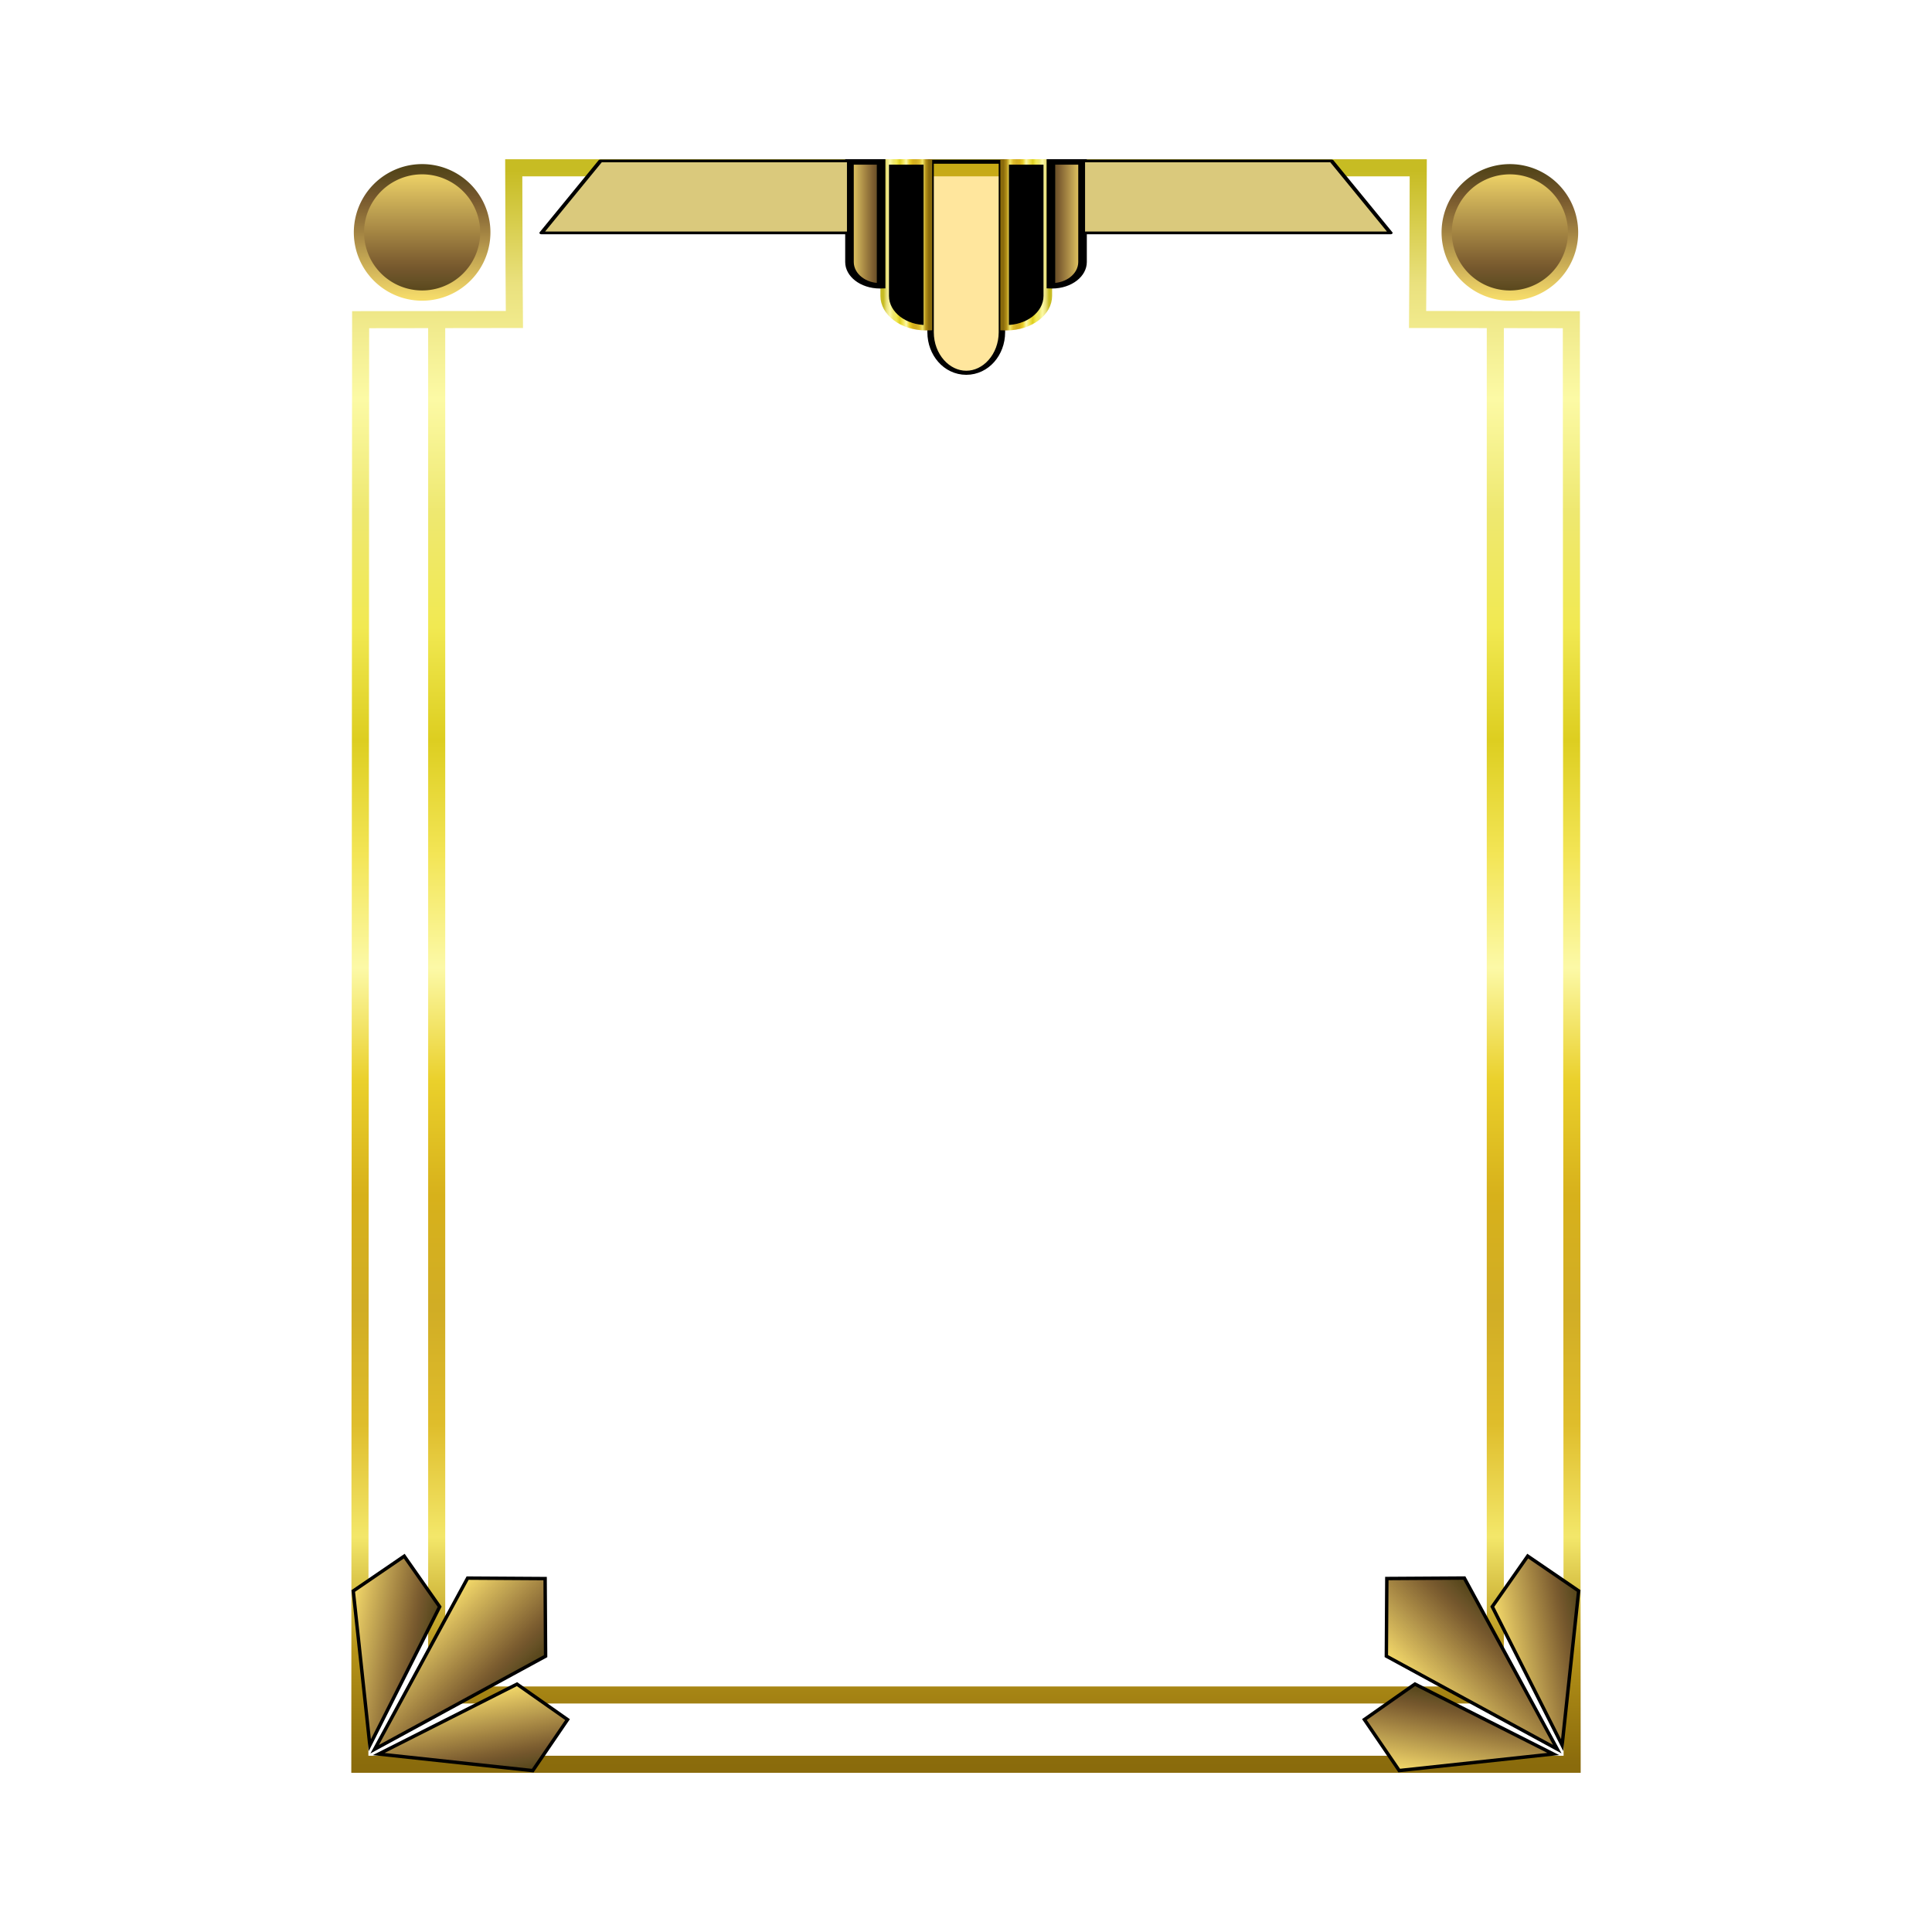 <svg:svg xmlns:dc="http://purl.org/dc/elements/1.1/" xmlns:ns1="http://www.w3.org/1999/xlink" xmlns:ns3="http://creativecommons.org/ns#" xmlns:rdf="http://www.w3.org/1999/02/22-rdf-syntax-ns#" xmlns:svg="http://www.w3.org/2000/svg" height="1131.509" id="svg2" version="1.1" viewBox="-183.255 -70.776 1131.509 1131.509" width="1131.509">
  <svg:title id="title5622">Art Dec0 Border 2</svg:title>
  <svg:defs id="defs4">
    <svg:linearGradient id="linearGradient5681">
      <svg:stop id="stop5711" offset="0" style="stop-color:#524417;stop-opacity:1" />
      <svg:stop id="stop5709" offset="0.071" style="stop-color:#5b491e;stop-opacity:1" />
      <svg:stop id="stop5707" offset="0.143" style="stop-color:#675126;stop-opacity:1" />
      <svg:stop id="stop5705" offset="0.214" style="stop-color:#73562c;stop-opacity:1" />
      <svg:stop id="stop5703" offset="0.286" style="stop-color:#7f6031;stop-opacity:1" />
      <svg:stop id="stop5701" offset="0.357" style="stop-color:#8b6c37;stop-opacity:1" />
      <svg:stop id="stop5699" offset="0.429" style="stop-color:#97783d;stop-opacity:1" />
      <svg:stop id="stop5697" offset="0.5" style="stop-color:#a38442;stop-opacity:1" />
      <svg:stop id="stop5695" offset="0.571" style="stop-color:#af9049;stop-opacity:1" />
      <svg:stop id="stop5693" offset="0.643" style="stop-color:#ba9d4f;stop-opacity:1" />
      <svg:stop id="stop5691" offset="0.714" style="stop-color:#c6a954;stop-opacity:1" />
      <svg:stop id="stop5689" offset="0.786" style="stop-color:#d2b55a;stop-opacity:1" />
      <svg:stop id="stop5687" offset="0.857" style="stop-color:#dec260;stop-opacity:1" />
      <svg:stop id="stop5685" offset="0.929" style="stop-color:#eacf65;stop-opacity:1" />
      <svg:stop id="stop5683" offset="1" style="stop-color:#f5dc6a;stop-opacity:1" />
    </svg:linearGradient>
    <svg:linearGradient id="linearGradient3883">
      <svg:stop id="stop3913" offset="0" style="stop-color:#c7bc23;stop-opacity:1" />
      <svg:stop id="stop3911" offset="0.071" style="stop-color:#eae17e;stop-opacity:1" />
      <svg:stop id="stop3909" offset="0.143" style="stop-color:#fcfaa5;stop-opacity:1" />
      <svg:stop id="stop3907" offset="0.214" style="stop-color:#eee870;stop-opacity:1" />
      <svg:stop id="stop3905" offset="0.286" style="stop-color:#f1e952;stop-opacity:1" />
      <svg:stop id="stop3903" offset="0.357" style="stop-color:#ddce20;stop-opacity:1" />
      <svg:stop id="stop3901" offset="0.429" style="stop-color:#f3e556;stop-opacity:1" />
      <svg:stop id="stop3899" offset="0.5" style="stop-color:#fcf9a7;stop-opacity:1" />
      <svg:stop id="stop3897" offset="0.571" style="stop-color:#ead02b;stop-opacity:1" />
      <svg:stop id="stop3895" offset="0.643" style="stop-color:#d7b11b;stop-opacity:1" />
      <svg:stop id="stop3893" offset="0.714" style="stop-color:#d1ad25;stop-opacity:1" />
      <svg:stop id="stop3891" offset="0.786" style="stop-color:#dfbd2b;stop-opacity:1" />
      <svg:stop id="stop3889" offset="0.857" style="stop-color:#f3e76a;stop-opacity:1" />
      <svg:stop id="stop3887" offset="0.929" style="stop-color:#b59218;stop-opacity:1" />
      <svg:stop id="stop3885" offset="1" style="stop-color:#8a6b0c;stop-opacity:1" />
    </svg:linearGradient>
    <svg:linearGradient id="linearGradient3970">
      <svg:stop id="stop3972" offset="0" style="stop-color:#f5dc6a;stop-opacity:1" />
      <svg:stop id="stop3974" offset="0.071" style="stop-color:#eacf65;stop-opacity:1" />
      <svg:stop id="stop3976" offset="0.143" style="stop-color:#dec260;stop-opacity:1" />
      <svg:stop id="stop3978" offset="0.214" style="stop-color:#d2b55a;stop-opacity:1" />
      <svg:stop id="stop3980" offset="0.286" style="stop-color:#c6a954;stop-opacity:1" />
      <svg:stop id="stop3982" offset="0.357" style="stop-color:#ba9d4f;stop-opacity:1" />
      <svg:stop id="stop3984" offset="0.429" style="stop-color:#af9049;stop-opacity:1" />
      <svg:stop id="stop3986" offset="0.5" style="stop-color:#a38442;stop-opacity:1" />
      <svg:stop id="stop3988" offset="0.571" style="stop-color:#97783d;stop-opacity:1" />
      <svg:stop id="stop3990" offset="0.643" style="stop-color:#8b6c37;stop-opacity:1" />
      <svg:stop id="stop3992" offset="0.714" style="stop-color:#7f6031;stop-opacity:1" />
      <svg:stop id="stop3994" offset="0.786" style="stop-color:#73562c;stop-opacity:1" />
      <svg:stop id="stop3996" offset="0.857" style="stop-color:#675126;stop-opacity:1" />
      <svg:stop id="stop3998" offset="0.929" style="stop-color:#5b491e;stop-opacity:1" />
      <svg:stop id="stop4000" offset="1" style="stop-color:#524417;stop-opacity:1" />
    </svg:linearGradient>
    <svg:filter height="1" id="filter3157-6" style="color-interpolation-filters:sRGB" width="1" x="0" y="0">
      <svg:feGaussianBlur id="feGaussianBlur3159-5" in="SourceAlpha" result="result0" stdDeviation="2.3" />
      <svg:feMorphology id="feMorphology3161-5" in="SourceAlpha" radius="6.6" result="result1" />
      <svg:feGaussianBlur id="feGaussianBlur3163-5" in="result1" stdDeviation="8.9" />
      <svg:feColorMatrix id="feColorMatrix3165-0" result="result91" values="1 0 0 0 0 0 1 0 0 0 0 0 1 0 0 0 0 0 0.3 0" />
      <svg:feComposite id="feComposite3167-8" in="result0" in2="result91" operator="out" result="result2" />
      <svg:feGaussianBlur id="feGaussianBlur3169-8" result="result4" stdDeviation="1.7" />
      <svg:feDiffuseLighting id="feDiffuseLighting3171-6" result="result92" surfaceScale="10">
        <svg:feDistantLight azimuth="225" elevation="45" id="feDistantLight3173-6" />
      </svg:feDiffuseLighting>
      <svg:feBlend id="feBlend3175-2" in2="SourceGraphic" mode="multiply" result="result93" />
      <svg:feComposite id="feComposite3177-7" in2="SourceAlpha" operator="in" result="result3" />
      <svg:feSpecularLighting id="feSpecularLighting3179-8" in="result4" result="result94" specularExponent="17.9" surfaceScale="5">
        <svg:feDistantLight azimuth="225" elevation="45" id="feDistantLight3181-7" />
      </svg:feSpecularLighting>
      <svg:feComposite id="feComposite3183-1" in2="result3" operator="atop" />
    </svg:filter>
    <svg:linearGradient gradientTransform="translate(-223.839,-45.249)" gradientUnits="userSpaceOnUse" id="linearGradient4388-1" x1="402.531" x2="461.25" y1="560.906" y2="560.906" ns1:href="#linearGradient3883" />
    <svg:linearGradient gradientTransform="matrix(-1,0,0,1,794.661,-45.249)" gradientUnits="userSpaceOnUse" id="linearGradient4390-2" x1="402.531" x2="461.25" y1="560.906" y2="560.906" ns1:href="#linearGradient3883" />
    <svg:linearGradient gradientTransform="matrix(0.732,0,0,0.747,94.526,107.589)" gradientUnits="userSpaceOnUse" id="linearGradient4392-7" x1="52.988" x2="112.707" y1="603.342" y2="603.342" ns1:href="#linearGradient3970" />
    <svg:linearGradient gradientTransform="matrix(-0.732,0,0,0.747,475.673,107.589)" gradientUnits="userSpaceOnUse" id="linearGradient4394-2" x1="52.988" x2="112.707" y1="603.342" y2="603.342" ns1:href="#linearGradient3970" />
    <svg:linearGradient gradientUnits="userSpaceOnUse" id="linearGradient5634" x1="278.569" x2="278.569" y1="91.598" y2="1025.142" ns1:href="#linearGradient3883" />
    <svg:linearGradient gradientTransform="translate(0.068,0)" gradientUnits="userSpaceOnUse" id="linearGradient5669" x1="-192.149" x2="-130.19" y1="512.586" y2="512.586" ns1:href="#linearGradient3970" />
    <svg:linearGradient gradientTransform="matrix(0.655,-0.453,0.453,0.655,-321.111,126.975)" gradientUnits="userSpaceOnUse" id="linearGradient5673" x1="-192.149" x2="-130.19" y1="512.586" y2="512.586" ns1:href="#linearGradient3970" />
    <svg:linearGradient gradientTransform="matrix(-0.655,-0.453,-0.453,0.655,-1.092,126.975)" gradientUnits="userSpaceOnUse" id="linearGradient5679" x1="-192.149" x2="-130.19" y1="512.586" y2="512.586" ns1:href="#linearGradient5681" />
    <svg:linearGradient gradientTransform="translate(0.068,0)" gradientUnits="userSpaceOnUse" id="linearGradient5749" x1="-192.149" x2="-130.19" y1="512.586" y2="512.586" ns1:href="#linearGradient3970" />
    <svg:linearGradient gradientTransform="matrix(0.655,-0.453,0.453,0.655,-321.111,126.975)" gradientUnits="userSpaceOnUse" id="linearGradient5751" x1="-192.149" x2="-130.19" y1="512.586" y2="512.586" ns1:href="#linearGradient3970" />
    <svg:linearGradient gradientTransform="matrix(-0.655,-0.453,-0.453,0.655,-1.092,126.975)" gradientUnits="userSpaceOnUse" id="linearGradient5753" x1="-192.149" x2="-130.19" y1="512.586" y2="512.586" ns1:href="#linearGradient5681" />
    <svg:linearGradient gradientTransform="matrix(0.974,0,0,0.974,-881.872,-256.207)" gradientUnits="userSpaceOnUse" id="linearGradient4954" x1="972.589" x2="972.589" y1="352.793" y2="431.815" ns1:href="#linearGradient5681" />
    <svg:linearGradient gradientTransform="matrix(0.974,0,0,0.974,-881.872,-256.207)" gradientUnits="userSpaceOnUse" id="linearGradient4962" x1="972.589" x2="972.589" y1="431.815" y2="352.793" ns1:href="#linearGradient5681" />
    <svg:linearGradient gradientTransform="matrix(0.974,0,0,0.974,-244.815,-256.201)" gradientUnits="userSpaceOnUse" id="linearGradient4987" x1="972.589" x2="972.589" y1="431.815" y2="352.793" ns1:href="#linearGradient5681" />
    <svg:linearGradient gradientTransform="matrix(0.974,0,0,0.974,-244.815,-256.201)" gradientUnits="userSpaceOnUse" id="linearGradient4989" x1="972.589" x2="972.589" y1="352.793" y2="431.815" ns1:href="#linearGradient5681" />
  </svg:defs>
  <svg:g id="layer1" transform="translate(0,-62.362)">
    <svg:g id="g4964">
      <svg:path d="m 737.497,1024.862 -0.461,-846.044 -90.061,-0.121 0.197,-29.754 0.197,-59.08 0,0 -264.87,0 -264.87,0 0,0 0.197,59.08 0.197,29.754 -90.061,0.121 -0.461,846.044 354.997,0 z m -44.997,-843.539 0,802.95 -620,0 0,-802.95" id="path4170" style="opacity:1;fill:none;fill-opacity:0.648;stroke:url(#linearGradient5634);stroke-width:10;stroke-linecap:square;stroke-linejoin:miter;stroke-miterlimit:4;stroke-dasharray:none;stroke-opacity:1" />
      <svg:g id="g4174" transform="matrix(0.908,0,0,-0.576,11.072,247.883)">
        <svg:g id="g4034" transform="matrix(0.5,0,0,0.5,266.516,-61.805)">
          <svg:path d="m 285.411,255.47 c -25.353,0 -45.915,36.784 -46,82.188 -1.8e-4,0.094 0,0.187 0,0.281 l 0,346.812 92,0 0,-346.812 c 0,-0.094 1.8e-4,-0.187 0,-0.281 -0.085,-45.403 -20.647,-82.188 -46,-82.188 z" id="rect2985" style="fill:#ffe69d;fill-opacity:1;fill-rule:nonzero;stroke:#000000;stroke-width:8.298;filter:url(#filter3157-6)" />
          <svg:path d="m 233.849,347.064 c -29.583,0 -53.557,28.902 -53.656,64.562 -2.1e-4,0.074 0,0.145 0,0.219 l 0,272.406 55.719,0 0,-337.125 c -0.679,-0.031 -1.377,-0.062 -2.062,-0.062 z" id="path3155" style="fill:#000000;fill-opacity:1;fill-rule:nonzero;stroke:url(#linearGradient4388-1);stroke-width:11.063;stroke-opacity:1" />
          <svg:path d="m 336.974,347.064 c 29.583,0 53.557,28.902 53.656,64.562 2.1e-4,0.074 0,0.145 0,0.219 l 0,272.406 -55.719,0 0,-337.125 c 0.679,-0.031 1.377,-0.062 2.062,-0.062 z" id="path3950" style="fill:#000000;fill-opacity:1;fill-rule:nonzero;stroke:url(#linearGradient4390-2);stroke-width:11.063;stroke-opacity:1" />
          <svg:path d="m 174.06,432.361 c -21.656,0 -39.207,21.591 -39.279,48.23 -1.6e-4,0.055 0,0.108 0,0.163 l 0,203.497 40.789,0 0,-251.844 c -0.497,-0.023 -1.008,-0.047 -1.51,-0.047 z" id="path3954" style="fill:url(#linearGradient4392-7);fill-opacity:1;fill-rule:nonzero;stroke:#000000;stroke-width:11.063;stroke-opacity:1" />
          <svg:path d="m 396.14,432.361 c 21.656,0 39.207,21.591 39.279,48.23 1.6e-4,0.055 0,0.108 0,0.163 l 0,203.497 -40.789,0 0,-251.844 c 0.497,-0.023 1.008,-0.047 1.51,-0.047 z" id="path4030" style="fill:url(#linearGradient4394-2);fill-opacity:1;fill-rule:nonzero;stroke:#000000;stroke-width:11.063;stroke-opacity:1" />
        </svg:g>
        <svg:path d="m 484.475,208.144 0,73.177 160.385,0 37.99,-73.177 z" id="rect4167" style="fill:#dac97c;fill-opacity:1;fill-rule:nonzero;stroke:#000000;stroke-width:2.766;stroke-linecap:round;stroke-linejoin:round;stroke-miterlimit:4;stroke-dasharray:none;stroke-dashoffset:0;stroke-opacity:1" />
        <svg:path d="m 333.656,208.144 0,73.177 -160.385,0 -37.99,-73.177 z" id="path4172" style="fill:#dac97c;fill-opacity:1;fill-rule:nonzero;stroke:#000000;stroke-width:2.766;stroke-linecap:round;stroke-linejoin:round;stroke-miterlimit:4;stroke-dasharray:none;stroke-dashoffset:0;stroke-opacity:1" />
      </svg:g>
      <svg:g id="g5755" style="stroke:#000000;stroke-width:1.882;stroke-miterlimit:4;stroke-dasharray:none;stroke-opacity:1" transform="matrix(1.062,0,0,1.063,-25.176,-44.183)">
        <svg:g id="g5728" style="stroke:#000000;stroke-width:1.882;stroke-miterlimit:4;stroke-dasharray:none;stroke-opacity:1" transform="matrix(0.707,0.707,-0.707,0.707,580.693,702.257)">
          <svg:path d="m -130.686,475.618 -30.415,102.915 -30.415,-102.915 30.415,-30.04 z" id="path5661" style="opacity:1;fill:url(#linearGradient5669);fill-opacity:1;stroke:#000000;stroke-width:1.882;stroke-linecap:square;stroke-linejoin:miter;stroke-miterlimit:4;stroke-dasharray:none;stroke-opacity:1" />
          <svg:path d="m -191.265,497.673 26.706,81.174 -66.542,-53.616 6.309,-33.451 z" id="path5671" style="opacity:1;fill:url(#linearGradient5673);fill-opacity:1;stroke:#000000;stroke-width:1.882;stroke-linecap:square;stroke-linejoin:miter;stroke-miterlimit:4;stroke-dasharray:none;stroke-opacity:1" />
          <svg:path d="m -130.937,497.673 -26.706,81.174 66.542,-53.616 -6.309,-33.451 z" id="path5675" style="opacity:1;fill:url(#linearGradient5679);fill-opacity:1;stroke:#000000;stroke-width:1.882;stroke-linecap:square;stroke-linejoin:miter;stroke-miterlimit:4;stroke-dasharray:none;stroke-opacity:1" />
        </svg:g>
        <svg:g id="g5741" style="stroke:#000000;stroke-width:1.882;stroke-miterlimit:4;stroke-dasharray:none;stroke-opacity:1" transform="matrix(0.707,-0.707,0.707,0.707,414.829,474.426)">
          <svg:path d="m -130.686,475.618 -30.415,102.915 -30.415,-102.915 30.415,-30.04 z" id="path5743" style="opacity:1;fill:url(#linearGradient5749);fill-opacity:1;stroke:#000000;stroke-width:1.882;stroke-linecap:square;stroke-linejoin:miter;stroke-miterlimit:4;stroke-dasharray:none;stroke-opacity:1" />
          <svg:path d="m -191.265,497.673 26.706,81.174 -66.542,-53.616 6.309,-33.451 z" id="path5745" style="opacity:1;fill:url(#linearGradient5751);fill-opacity:1;stroke:#000000;stroke-width:1.882;stroke-linecap:square;stroke-linejoin:miter;stroke-miterlimit:4;stroke-dasharray:none;stroke-opacity:1" />
          <svg:path d="m -130.937,497.673 -26.706,81.174 66.542,-53.616 -6.309,-33.451 z" id="path5747" style="opacity:1;fill:url(#linearGradient5753);fill-opacity:1;stroke:#000000;stroke-width:1.882;stroke-linecap:square;stroke-linejoin:miter;stroke-miterlimit:4;stroke-dasharray:none;stroke-opacity:1" />
        </svg:g>
      </svg:g>
    </svg:g>
    <svg:g id="g4991" transform="translate(-2.659,2)">
      <svg:path d="m 103.63,125.694 a 37,37 0 0 1 -74,0 37,37 0 1 1 74,0 z" id="path4331" style="fill:url(#linearGradient4962);fill-opacity:1;fill-rule:nonzero;stroke:url(#linearGradient4954);stroke-width:6;stroke-linecap:round;stroke-linejoin:round;stroke-miterlimit:4;stroke-dasharray:none;stroke-dashoffset:0;stroke-opacity:1" />
      <svg:path d="m 740.687,125.7 a 37,37 0 0 1 -74,0 37,37 0 1 1 74,0 z" id="path4985" style="fill:url(#linearGradient4987);fill-opacity:1;fill-rule:nonzero;stroke:url(#linearGradient4989);stroke-width:6;stroke-linecap:round;stroke-linejoin:round;stroke-miterlimit:4;stroke-dasharray:none;stroke-dashoffset:0;stroke-opacity:1" />
    </svg:g>
  </svg:g>
</svg:svg>